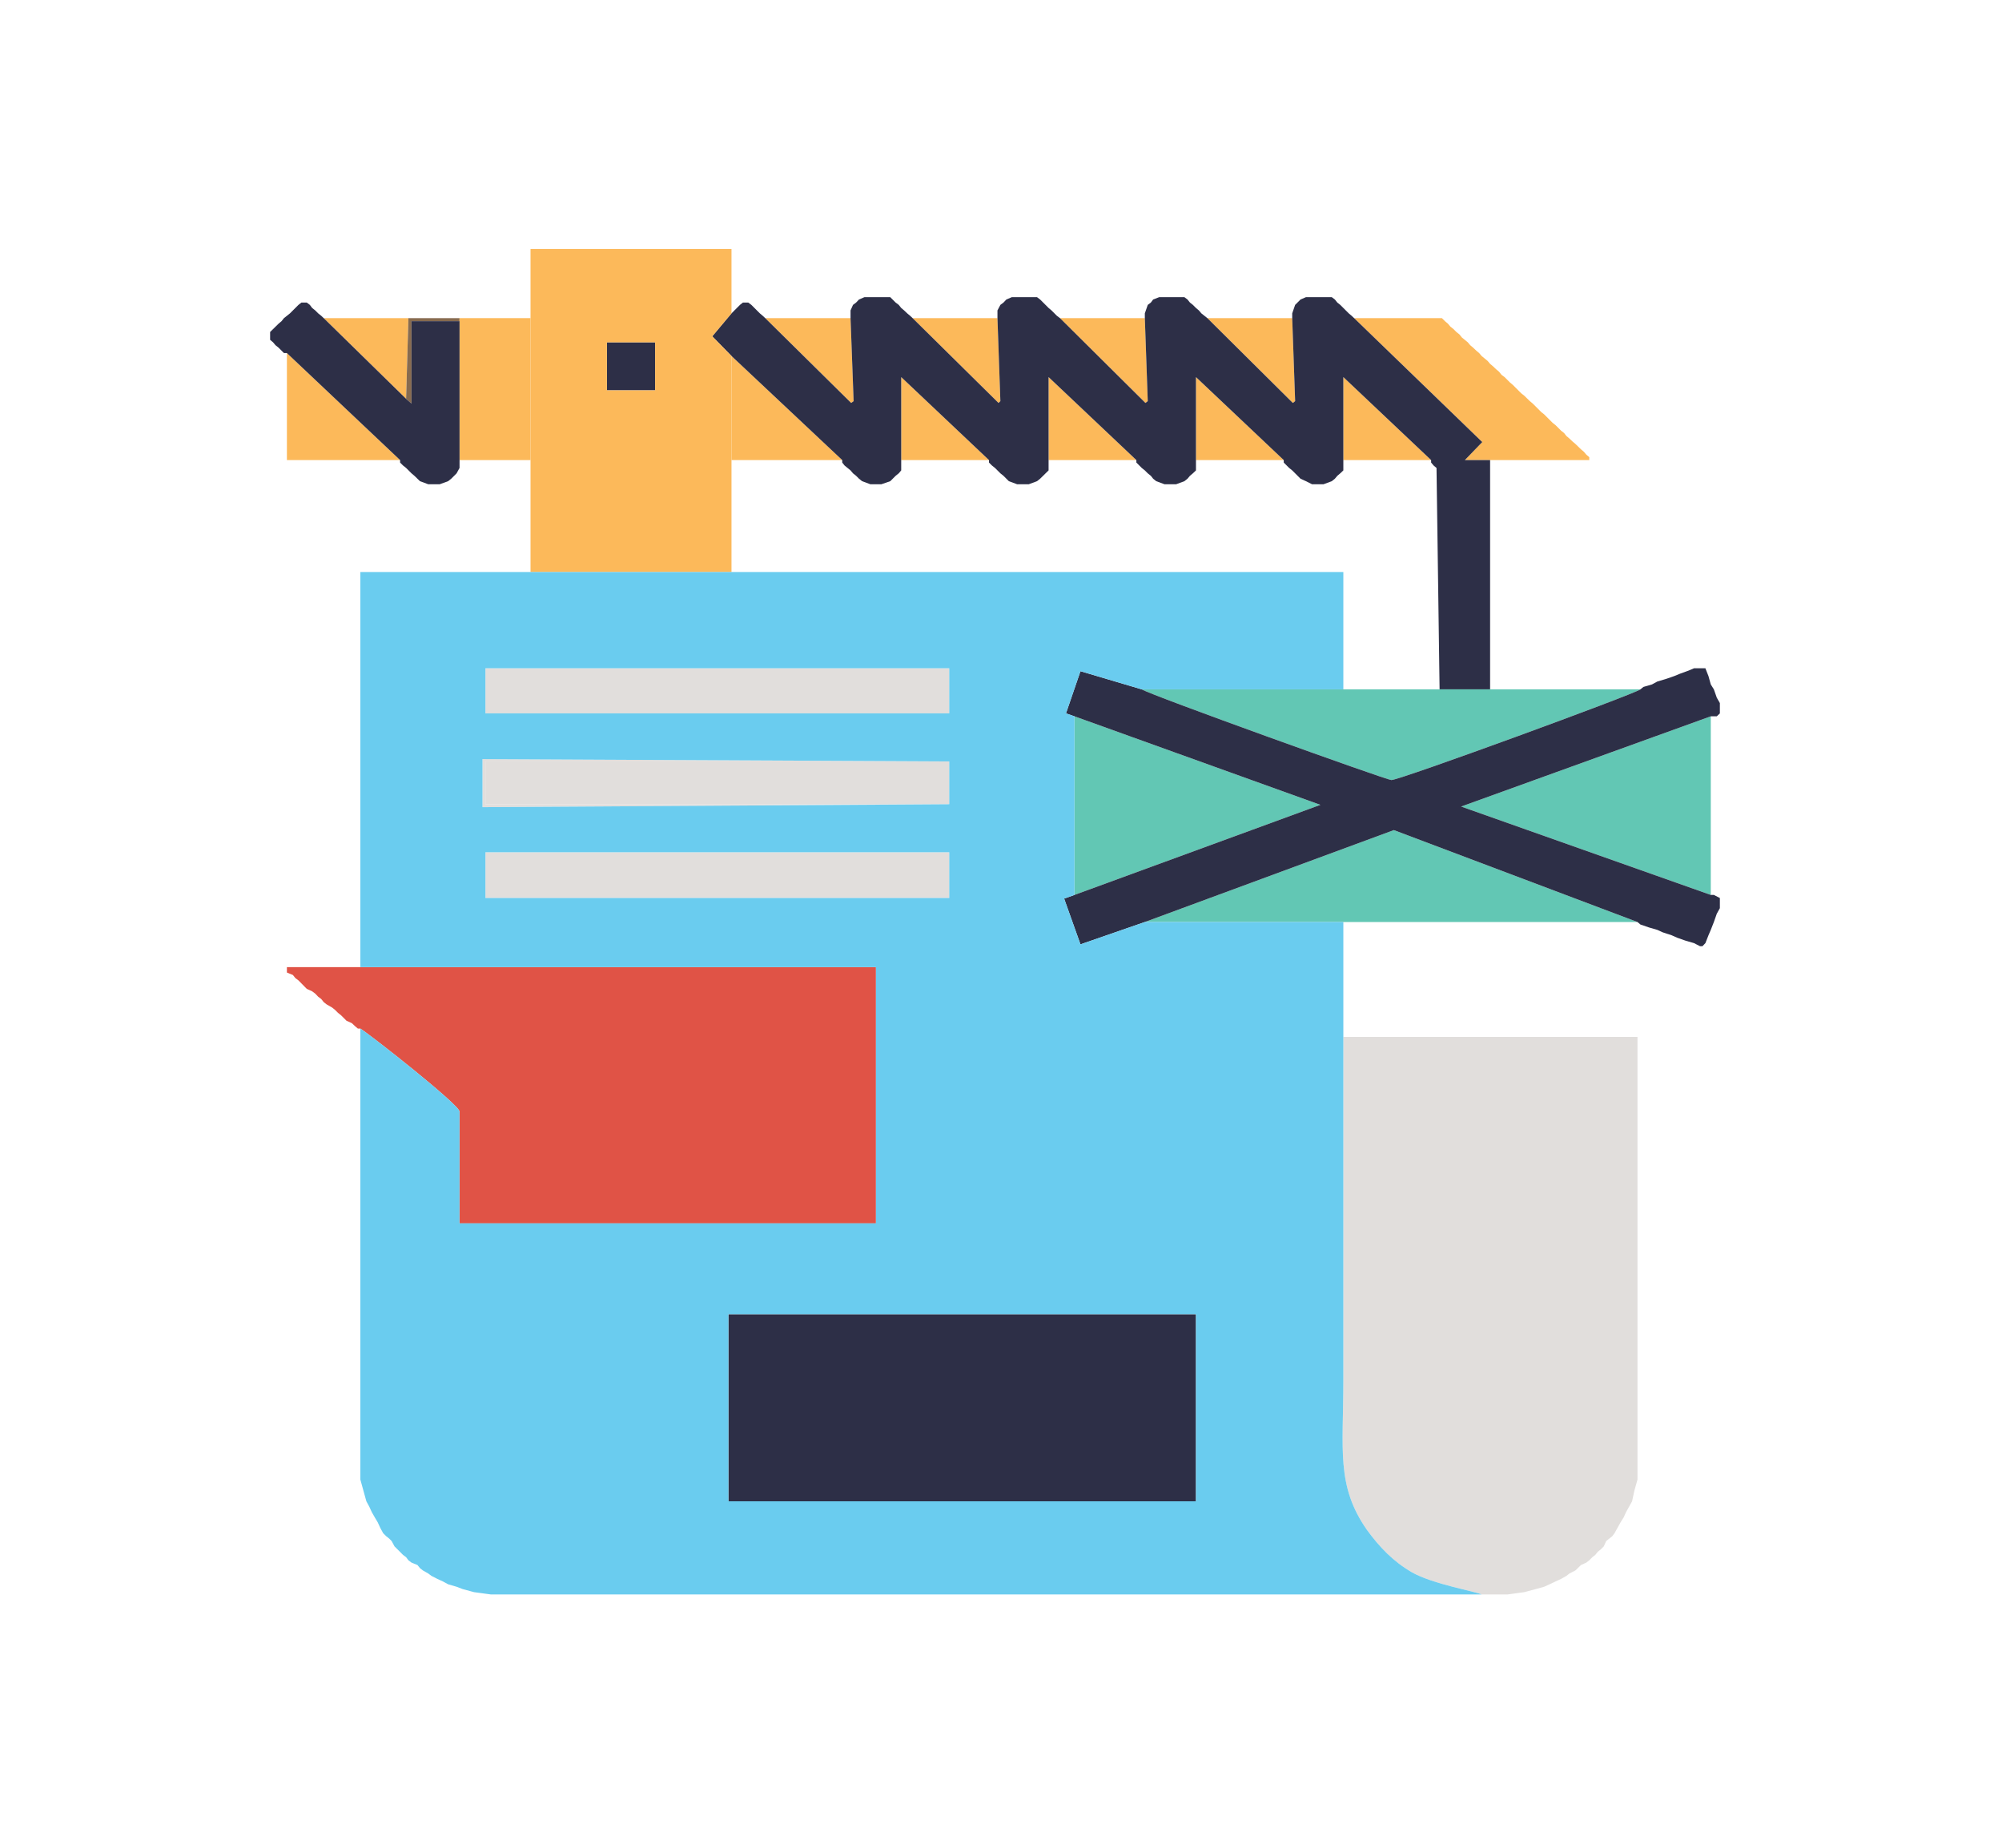 <?xml version="1.0" encoding="UTF-8"?>
<svg xmlns="http://www.w3.org/2000/svg" xmlns:xlink="http://www.w3.org/1999/xlink" width="13pt" height="12pt" viewBox="0 0 13 12" version="1.1">
<g id="surface1">
<path style=" stroke:none;fill-rule:evenodd;fill:rgb(17.647%,18.431%,27.843%);fill-opacity:1;" d="M 3.941 2.535 L 4.254 2.535 L 4.254 2.223 L 3.941 2.223 Z M 3.941 2.535 "/>
<path style=" stroke:none;fill-rule:evenodd;fill:rgb(98.824%,72.549%,35.294%);fill-opacity:1;" d="M 2.637 2.59 L 2.652 2.066 L 2.102 2.066 Z M 2.637 2.59 "/>
<path style=" stroke:none;fill-rule:evenodd;fill:rgb(98.824%,72.549%,35.294%);fill-opacity:1;" d="M 5.523 2.066 L 4.969 2.066 L 5.527 2.617 L 5.543 2.605 Z M 5.523 2.066 "/>
<path style=" stroke:none;fill-rule:evenodd;fill:rgb(98.824%,72.549%,35.294%);fill-opacity:1;" d="M 6.477 2.066 L 5.926 2.066 L 6.484 2.617 L 6.496 2.605 Z M 6.477 2.066 "/>
<path style=" stroke:none;fill-rule:evenodd;fill:rgb(98.824%,72.549%,35.294%);fill-opacity:1;" d="M 7.434 2.066 L 6.883 2.066 L 7.438 2.617 L 7.453 2.605 Z M 7.434 2.066 "/>
<path style=" stroke:none;fill-rule:evenodd;fill:rgb(98.824%,72.549%,35.294%);fill-opacity:1;" d="M 8.391 2.066 L 7.84 2.066 L 8.395 2.617 L 8.41 2.605 Z M 8.391 2.066 "/>
<path style=" stroke:none;fill-rule:evenodd;fill:rgb(52.941%,41.961%,30.98%);fill-opacity:1;" d="M 2.637 2.59 L 2.672 2.621 L 2.672 2.086 L 2.984 2.086 L 2.984 2.066 L 2.652 2.066 Z M 2.637 2.59 "/>
<path style=" stroke:none;fill-rule:evenodd;fill:rgb(98.824%,72.549%,35.294%);fill-opacity:1;" d="M 4.75 2.988 L 5.469 2.988 L 4.75 2.312 Z M 4.75 2.988 "/>
<path style=" stroke:none;fill-rule:evenodd;fill:rgb(98.824%,72.549%,35.294%);fill-opacity:1;" d="M 9.676 2.988 L 10.32 2.988 L 10.32 2.969 L 10.301 2.953 L 10.285 2.934 L 10.266 2.918 L 10.23 2.883 L 10.211 2.867 L 10.191 2.848 L 10.172 2.832 L 10.156 2.812 L 10.137 2.797 L 10.102 2.762 L 10.082 2.746 L 10.027 2.691 L 10.008 2.676 L 9.953 2.621 L 9.934 2.605 L 9.898 2.57 L 9.879 2.555 L 9.824 2.5 L 9.805 2.484 L 9.77 2.449 L 9.75 2.434 L 9.734 2.414 L 9.715 2.398 L 9.695 2.379 L 9.676 2.363 L 9.66 2.344 L 9.621 2.312 L 9.605 2.293 L 9.586 2.277 L 9.566 2.258 L 9.547 2.242 L 9.531 2.223 L 9.492 2.191 L 9.477 2.172 L 9.457 2.156 L 9.438 2.137 L 9.418 2.121 L 9.402 2.102 L 9.383 2.086 L 9.363 2.066 L 8.793 2.066 L 9.625 2.871 L 9.512 2.988 Z M 9.676 2.988 "/>
<path style=" stroke:none;fill-rule:evenodd;fill:rgb(98.824%,72.549%,35.294%);fill-opacity:1;" d="M 1.863 2.988 L 2.598 2.988 L 1.863 2.293 Z M 1.863 2.988 "/>
<path style=" stroke:none;fill-rule:evenodd;fill:rgb(98.824%,72.549%,35.294%);fill-opacity:1;" d="M 2.984 2.988 L 3.445 2.988 L 3.445 2.066 L 2.984 2.066 Z M 2.984 2.988 "/>
<path style=" stroke:none;fill-rule:evenodd;fill:rgb(98.824%,72.549%,35.294%);fill-opacity:1;" d="M 5.852 2.988 L 6.422 2.988 L 5.852 2.449 Z M 5.852 2.988 "/>
<path style=" stroke:none;fill-rule:evenodd;fill:rgb(98.824%,72.549%,35.294%);fill-opacity:1;" d="M 6.809 2.988 L 7.379 2.988 L 6.809 2.449 Z M 6.809 2.988 "/>
<path style=" stroke:none;fill-rule:evenodd;fill:rgb(98.824%,72.549%,35.294%);fill-opacity:1;" d="M 7.766 2.988 L 8.336 2.988 L 7.766 2.449 Z M 7.766 2.988 "/>
<path style=" stroke:none;fill-rule:evenodd;fill:rgb(98.824%,72.549%,35.294%);fill-opacity:1;" d="M 8.723 2.988 L 9.293 2.988 L 8.723 2.449 Z M 8.723 2.988 "/>
<path style=" stroke:none;fill-rule:evenodd;fill:rgb(17.647%,18.431%,27.843%);fill-opacity:1;" d="M 1.938 1.98 L 1.883 2.035 L 1.844 2.066 L 1.828 2.086 L 1.809 2.102 L 1.754 2.156 L 1.754 2.207 L 1.773 2.223 L 1.789 2.242 L 1.809 2.258 L 1.844 2.293 L 1.863 2.293 L 2.598 2.988 L 2.598 3.004 L 2.617 3.023 L 2.637 3.039 L 2.672 3.074 L 2.691 3.09 L 2.727 3.125 L 2.781 3.145 L 2.855 3.145 L 2.91 3.125 L 2.93 3.109 L 2.965 3.074 L 2.984 3.039 L 2.984 2.086 L 2.672 2.086 L 2.672 2.621 L 2.637 2.59 L 2.102 2.066 L 2.086 2.051 L 2.066 2.035 L 2.047 2.016 L 2.027 2 L 2.012 1.98 L 1.992 1.965 L 1.957 1.965 Z M 1.938 1.98 "/>
<path style=" stroke:none;fill-rule:evenodd;fill:rgb(17.647%,18.431%,27.843%);fill-opacity:1;" d="M 5.578 1.945 L 5.559 1.965 L 5.539 1.98 L 5.523 2.016 L 5.523 2.066 L 5.543 2.605 L 5.527 2.617 L 4.969 2.066 L 4.953 2.051 L 4.934 2.035 L 4.879 1.98 L 4.859 1.965 L 4.824 1.965 L 4.805 1.98 L 4.75 2.035 L 4.625 2.184 L 4.75 2.312 L 5.469 2.988 L 5.469 3.004 L 5.484 3.023 L 5.523 3.055 L 5.539 3.074 L 5.559 3.09 L 5.578 3.109 L 5.598 3.125 L 5.652 3.145 L 5.723 3.145 L 5.781 3.125 L 5.816 3.09 L 5.836 3.074 L 5.852 3.055 L 5.852 2.449 L 6.422 2.988 L 6.422 3.004 L 6.441 3.023 L 6.461 3.039 L 6.496 3.074 L 6.516 3.09 L 6.551 3.125 L 6.605 3.145 L 6.68 3.145 L 6.734 3.125 L 6.754 3.109 L 6.809 3.055 L 6.809 2.449 L 7.379 2.988 L 7.379 3.004 L 7.414 3.039 L 7.434 3.055 L 7.453 3.074 L 7.473 3.09 L 7.488 3.109 L 7.508 3.125 L 7.562 3.145 L 7.637 3.145 L 7.691 3.125 L 7.711 3.109 L 7.727 3.09 L 7.746 3.074 L 7.766 3.055 L 7.766 2.449 L 8.336 2.988 L 8.336 3.004 L 8.371 3.039 L 8.391 3.055 L 8.445 3.109 L 8.48 3.125 L 8.52 3.145 L 8.594 3.145 L 8.648 3.125 L 8.668 3.109 L 8.684 3.09 L 8.703 3.074 L 8.723 3.055 L 8.723 2.449 L 9.293 2.988 L 9.293 3.004 L 9.309 3.023 L 9.328 3.039 L 9.348 4.477 L 9.676 4.477 L 9.676 2.988 L 9.512 2.988 L 9.625 2.871 L 8.793 2.066 L 8.777 2.051 L 8.758 2.035 L 8.703 1.98 L 8.684 1.965 L 8.668 1.945 L 8.648 1.93 L 8.48 1.93 L 8.445 1.945 L 8.41 1.98 L 8.391 2.035 L 8.391 2.066 L 8.41 2.605 L 8.395 2.617 L 7.84 2.066 L 7.801 2.035 L 7.785 2.016 L 7.766 2 L 7.746 1.98 L 7.727 1.965 L 7.711 1.945 L 7.691 1.93 L 7.527 1.93 L 7.488 1.945 L 7.473 1.965 L 7.453 1.98 L 7.434 2.035 L 7.434 2.066 L 7.453 2.605 L 7.438 2.617 L 6.883 2.066 L 6.863 2.051 L 6.828 2.016 L 6.809 2 L 6.754 1.945 L 6.734 1.93 L 6.57 1.93 L 6.535 1.945 L 6.516 1.965 L 6.496 1.98 L 6.477 2.016 L 6.477 2.066 L 6.496 2.605 L 6.484 2.617 L 5.926 2.066 L 5.91 2.051 L 5.891 2.035 L 5.871 2.016 L 5.852 2 L 5.836 1.98 L 5.816 1.965 L 5.781 1.93 L 5.613 1.93 Z M 5.578 1.945 "/>
<path style=" stroke:none;fill-rule:evenodd;fill:rgb(98.824%,72.549%,35.294%);fill-opacity:1;" d="M 3.941 2.223 L 4.254 2.223 L 4.254 2.535 L 3.941 2.535 Z M 3.445 2.066 L 3.445 3.715 L 4.75 3.715 L 4.75 2.312 L 4.625 2.184 L 4.75 2.035 L 4.75 1.617 L 3.445 1.617 Z M 3.445 2.066 "/>
<path style=" stroke:none;fill-rule:evenodd;fill:rgb(88.235%,87.059%,86.275%);fill-opacity:1;" d="M 3.152 4.633 L 6.164 4.633 L 6.164 4.34 L 3.152 4.34 Z M 3.152 4.633 "/>
<path style=" stroke:none;fill-rule:evenodd;fill:rgb(38.431%,78.039%,70.588%);fill-opacity:1;" d="M 10.652 4.477 L 7.414 4.477 C 7.465 4.512 9.004 5.066 9.035 5.066 C 9.09 5.066 10.613 4.508 10.652 4.477 Z M 10.652 4.477 "/>
<path style=" stroke:none;fill-rule:evenodd;fill:rgb(88.235%,87.059%,86.275%);fill-opacity:1;" d="M 6.164 5.223 L 6.164 4.945 L 3.152 4.945 L 3.152 5.223 Z M 6.164 5.223 "/>
<path style=" stroke:none;fill-rule:evenodd;fill:rgb(88.235%,87.059%,86.275%);fill-opacity:1;" d="M 6.164 5.223 L 3.152 5.223 L 3.152 4.945 L 6.164 4.945 L 3.133 4.93 L 3.133 5.242 Z M 6.164 5.223 "/>
<path style=" stroke:none;fill-rule:evenodd;fill:rgb(38.431%,78.039%,70.588%);fill-opacity:1;" d="M 6.977 5.812 L 8.574 5.227 L 6.977 4.652 Z M 6.977 5.812 "/>
<path style=" stroke:none;fill-rule:evenodd;fill:rgb(38.431%,78.039%,70.588%);fill-opacity:1;" d="M 11.109 5.812 L 11.109 4.652 L 9.488 5.238 Z M 11.109 5.812 "/>
<path style=" stroke:none;fill-rule:evenodd;fill:rgb(88.235%,87.059%,86.275%);fill-opacity:1;" d="M 3.152 5.832 L 6.164 5.832 L 6.164 5.535 L 3.152 5.535 Z M 3.152 5.832 "/>
<path style=" stroke:none;fill-rule:evenodd;fill:rgb(38.431%,78.039%,70.588%);fill-opacity:1;" d="M 7.434 5.988 L 10.633 5.988 L 9.051 5.391 Z M 7.434 5.988 "/>
<path style=" stroke:none;fill-rule:evenodd;fill:rgb(17.647%,18.431%,27.843%);fill-opacity:1;" d="M 10.965 4.355 L 10.91 4.375 L 10.871 4.391 L 10.816 4.41 L 10.762 4.426 L 10.727 4.445 L 10.672 4.461 L 10.652 4.477 C 10.613 4.508 9.09 5.066 9.035 5.066 C 9.004 5.066 7.465 4.512 7.414 4.477 L 7.016 4.359 L 6.922 4.633 L 6.977 4.652 L 8.574 5.227 L 6.977 5.812 L 6.91 5.836 L 7.016 6.133 L 7.434 5.988 L 9.051 5.391 L 10.633 5.988 L 10.652 6.004 L 10.707 6.023 L 10.762 6.039 L 10.797 6.055 L 10.855 6.074 L 10.891 6.09 L 10.945 6.109 L 11 6.125 L 11.039 6.145 L 11.055 6.145 L 11.074 6.125 L 11.094 6.074 L 11.109 6.039 L 11.129 5.988 L 11.148 5.934 L 11.168 5.898 L 11.168 5.832 L 11.129 5.812 L 11.109 5.812 L 9.488 5.238 L 11.109 4.652 L 11.148 4.652 L 11.168 4.633 L 11.168 4.566 L 11.148 4.531 L 11.129 4.477 L 11.109 4.445 L 11.094 4.391 L 11.074 4.34 L 11 4.34 Z M 10.965 4.355 "/>
<path style=" stroke:none;fill-rule:evenodd;fill:rgb(87.843%,32.549%,27.451%);fill-opacity:1;" d="M 1.863 6.316 L 1.902 6.332 L 1.918 6.352 L 1.938 6.367 L 1.992 6.422 L 2.027 6.438 L 2.047 6.453 L 2.066 6.473 L 2.086 6.488 L 2.102 6.508 L 2.121 6.523 L 2.156 6.543 L 2.176 6.559 L 2.195 6.578 L 2.215 6.594 L 2.25 6.629 L 2.285 6.645 L 2.305 6.664 L 2.324 6.68 L 2.34 6.68 C 2.414 6.727 2.984 7.176 2.984 7.219 L 2.984 7.945 L 5.688 7.945 L 5.688 6.281 L 1.863 6.281 Z M 1.863 6.316 "/>
<path style=" stroke:none;fill-rule:evenodd;fill:rgb(17.647%,18.431%,27.843%);fill-opacity:1;" d="M 4.73 9.75 L 7.766 9.75 L 7.766 8.535 L 4.73 8.535 Z M 4.73 9.75 "/>
<path style=" stroke:none;fill-rule:evenodd;fill:rgb(88.235%,87.059%,86.275%);fill-opacity:1;" d="M 9.621 10.355 L 9.789 10.355 L 9.898 10.34 L 9.973 10.32 L 10.027 10.305 L 10.062 10.289 L 10.102 10.27 L 10.137 10.254 L 10.172 10.234 L 10.191 10.219 L 10.23 10.199 L 10.266 10.164 L 10.301 10.148 L 10.32 10.133 L 10.34 10.113 L 10.359 10.098 L 10.375 10.078 L 10.395 10.062 L 10.414 10.043 L 10.43 10.008 L 10.469 9.977 L 10.484 9.957 L 10.523 9.887 L 10.543 9.855 L 10.559 9.82 L 10.598 9.75 L 10.613 9.68 L 10.633 9.609 L 10.633 6.734 L 8.723 6.734 C 8.723 7.477 8.723 8.223 8.723 8.969 C 8.723 9.414 8.676 9.648 8.875 9.934 C 8.957 10.047 9.047 10.141 9.168 10.211 C 9.305 10.289 9.586 10.336 9.621 10.355 Z M 9.621 10.355 "/>
<path style=" stroke:none;fill-rule:evenodd;fill:rgb(41.569%,80%,93.725%);fill-opacity:1;" d="M 4.73 8.535 L 7.766 8.535 L 7.766 9.75 L 4.73 9.75 Z M 3.152 5.535 L 6.164 5.535 L 6.164 5.832 L 3.152 5.832 Z M 6.164 4.945 L 6.164 5.223 L 3.133 5.242 L 3.133 4.93 Z M 3.152 4.34 L 6.164 4.34 L 6.164 4.633 L 3.152 4.633 Z M 2.34 6.281 L 5.688 6.281 L 5.688 7.945 L 2.984 7.945 L 2.984 7.219 C 2.984 7.176 2.414 6.727 2.34 6.68 L 2.34 9.609 L 2.379 9.75 L 2.398 9.785 L 2.414 9.82 L 2.434 9.855 L 2.453 9.887 L 2.469 9.922 L 2.488 9.957 L 2.508 9.977 L 2.527 9.992 L 2.543 10.008 L 2.562 10.043 L 2.617 10.098 L 2.637 10.113 L 2.652 10.133 L 2.672 10.148 L 2.711 10.164 L 2.727 10.184 L 2.746 10.199 L 2.781 10.219 L 2.801 10.234 L 2.84 10.254 L 2.875 10.27 L 2.91 10.289 L 2.965 10.305 L 3.004 10.32 L 3.078 10.34 L 3.188 10.355 L 9.621 10.355 C 9.586 10.336 9.305 10.289 9.168 10.211 C 9.047 10.141 8.957 10.047 8.875 9.934 C 8.676 9.648 8.723 9.414 8.723 8.969 C 8.723 8.223 8.723 7.477 8.723 6.734 L 8.723 5.988 L 7.434 5.988 L 7.016 6.133 L 6.91 5.836 L 6.977 5.812 L 6.977 4.652 L 6.922 4.633 L 7.016 4.359 L 7.414 4.477 L 8.723 4.477 L 8.723 3.715 L 2.34 3.715 Z M 2.34 6.281 "/>
</g>
</svg>
